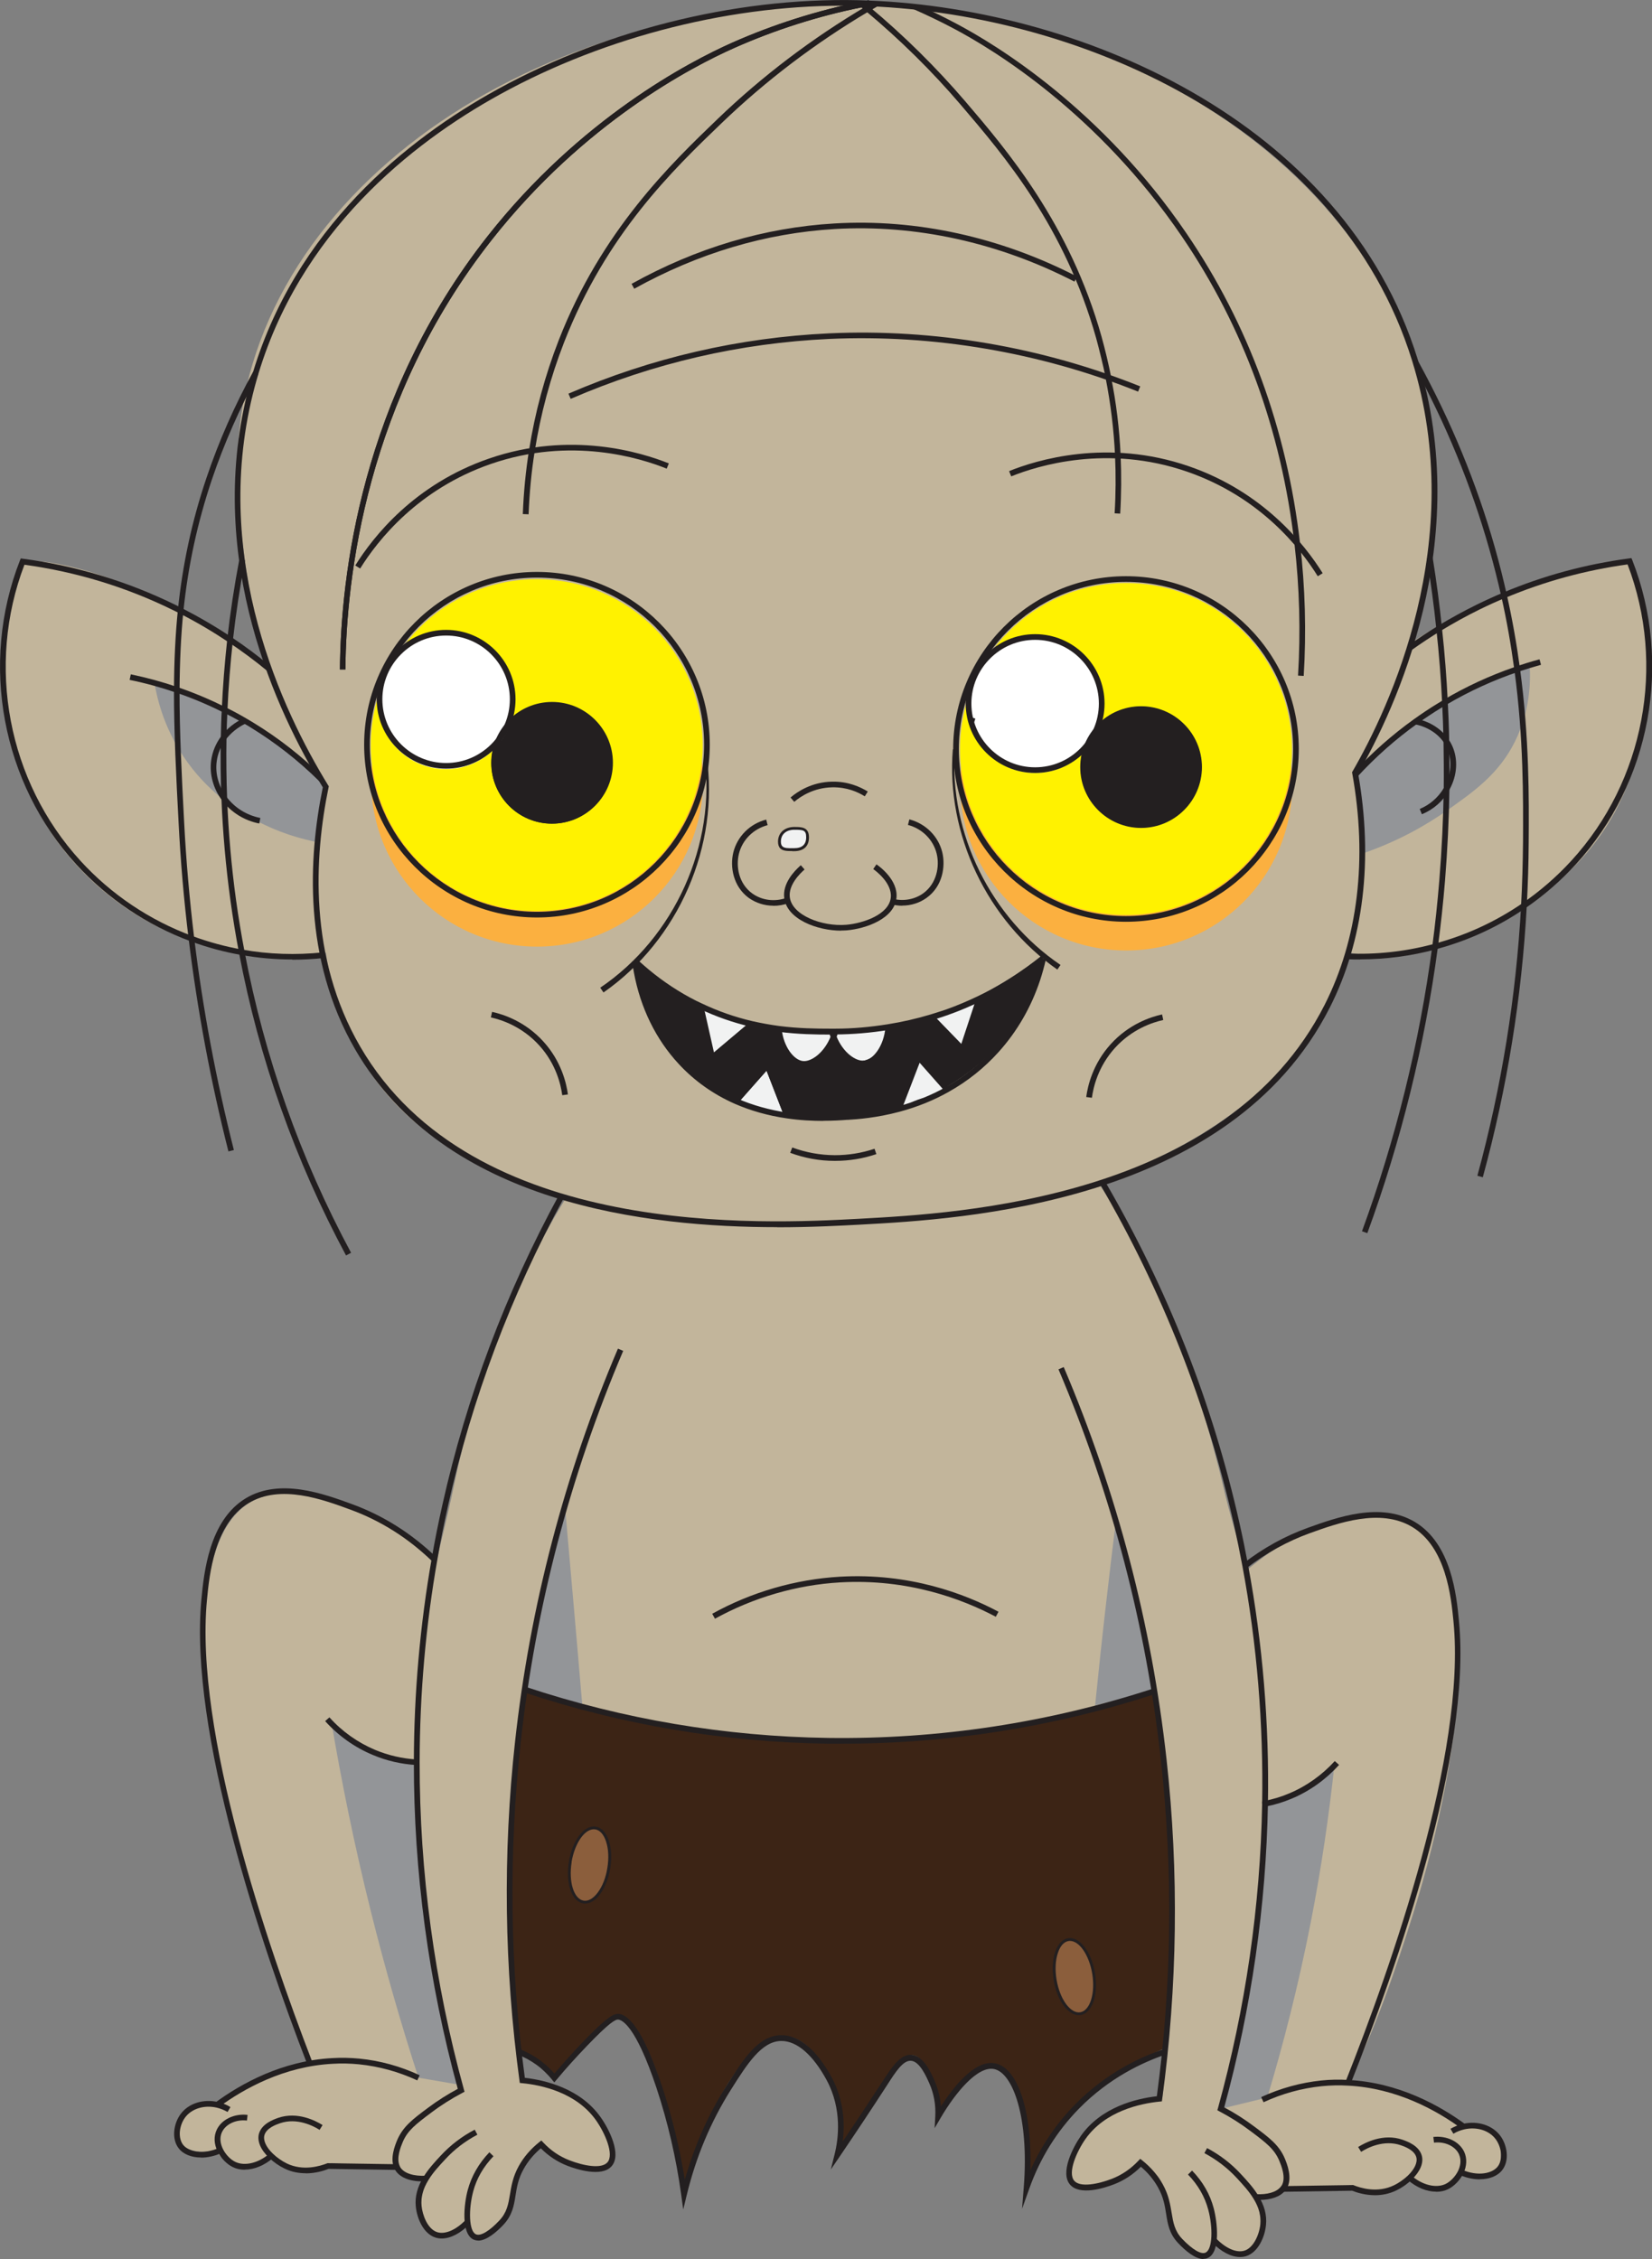 <?xml version="1.0" encoding="UTF-8"?>
<svg id="Layer_1" data-name="Layer 1" xmlns="http://www.w3.org/2000/svg" width="154.2" height="210.89" viewBox="0 0 154.2 210.89">
  <rect x="0" y="0" width="154.2" height="210.89" fill="#808080" stroke="none"/>
  <defs>
    <style>
      .cls-1 {
        fill: #3c2415;
      }

      .cls-1, .cls-2, .cls-3, .cls-4, .cls-5, .cls-6, .cls-7, .cls-8, .cls-9 {
        stroke-width: 0px;
      }

      .cls-2 {
        fill: #231f20;
      }

      .cls-3 {
        fill: #8b5e3c;
      }

      .cls-4 {
        fill: #c2b59b;
      }

      .cls-5 {
        fill: #939598;
      }

      .cls-6 {
        fill: #f1f2f2;
      }

      .cls-7 {
        fill: #fff200;
      }

      .cls-8 {
        fill: #fff;
      }

      .cls-9 {
        fill: #fbb040;
      }
    </style>
  </defs>
  <path class="cls-4" d="m153.81,59.05c-.03-1.51-.38-3.24-.78-4.57-.33-1.1-.64-1.95-1.26-1.95-4.7.03-13.05,2.92-19.73,7.26,1.21-4.33,1.86-9.22,1.86-14.73C133.91,20.43,108.9.47,78.06.47S21.09,20.46,22.2,45.06c.3,6.52,1.26,12.12,2.81,16.93-6.96-5.39-17-9.61-22.35-9.64-.62,0-.93,1.38-1.26,2.48-.4,1.33-1.02,4.27-1.1,5.78-.3,5.65.94,15.26,8.98,22.25,6.61,5.75,15,7.24,21.13,6.07,3.05,21.09,23.68,25.17,48.04,25.17s43.2-9.88,47.54-25.16c5.4,1.06,12.77-1.21,19.15-6.43,9.06-7.41,8.77-17.81,8.66-23.45Z"/>
  <path class="cls-4" d="m114.29,139.21c1.09,4.62,2.22,6.74,1.93,9.94-.94,10.36-17.35,12.54-36.38,13.35-12.27.52-35.33-.81-38.91-9.52-1.57-3.83,0-7.31,1.45-14.35,4.18-20.25,17.7-45.86,36.5-43.91,17.65,1.83,29.51,19.57,35.41,44.48Z"/>
  <ellipse class="cls-4" cx="28.52" cy="200.39" rx="2.22" ry="3.21" transform="translate(-173.29 215.88) rotate(-86.29)"/>
  <path class="cls-4" d="m54.83,196.59c-1.47-1.33-3.17-2.01-4.38-1.89-.27-.15-.58-.24-.98-.24-.5,0-.99-1.52-1.04-1.98-.02-.17-.1-.3-.21-.4.91-.98,1.61-1.91,2.03-2.65,4.23-7.46,6.4-12.56.2-28.14-6.83-17.17-19.52-23.84-26.12-21.49-7.74,2.76-5.82,21.11-.92,36.79,1.66,5.3,3.31,11.57,5.58,16.22-3.4.6-7.43,1.97-8.44,3.64-.49-.05-1.02,0-1.57.15-1.67.47-2.75,1.77-2.43,2.9.32,1.13,1.93,1.66,3.6,1.19.72,1.46,2.8,1.91,4.65,1.02.36-.18.69-.39.98-.64,1.84.47,4.03.79,6.38.94,1.9.12,3.51.11,4.87-.01.07.21.17.39.32.56.55.63,1.53.77,2.65.5-1.07,2.39-.92,4.76.4,5.45.91.48,2.16.02,3.29-1.04.09.69.35,1.17.77,1.34,1.09.44,2.92-1.51,3.57-4.26.08-.34.15-.98.25-1.3.16-.52.31-.99.42-1.43.03,0,.06,0,.09-.01.54-.11,1.24-1.22,1.6-1.61.05-.05.09-.12.14-.18.2.22.41.43.64.64,2.07,1.86,4.56,2.46,5.58,1.34s.16-3.55-1.9-5.41Z"/>
  <path class="cls-4" d="m137.78,198.62c-.42-.04-.81.01-1.17.13-2.28-2.07-7.06-3.98-10.73-4.42,2.41-4.65,4.46-10.66,6.02-15.66,4.9-15.68,6.82-34.03-.92-36.79-6.6-2.36-19.28,4.31-26.12,21.49-6.2,15.58-2.6,20.11.2,28.14.43,1.23,4.66-5.27,3.43,4.33-1.86.15-4.25,1.03-5.76,2.27-2.36,1.93-3.53,4.39-2.63,5.49.9,1.1,3.72.59,5.9-1.5.14-.13.26-.25.39-.37.68.83,1.68,1.13,1.93,1.87.76,2.28,1.5,7.27,4.09,6.84.42-.07.71-.65.88-1.5,1.23,1.26,2.53,1.84,3.38,1.36,1.04-.59,1.49-3.33.28-5.5.89.2,1.7.24,2.14.03.36-.17.53-.48.57-.86,1.42.4,3.09.52,4.86.23.55-.09,1.15-.16,1.76-.22.41.36,1.22.61,2.16.61,1.22,0,2.22-.41,2.41-.95.39-.03.78-.06,1.16-.09.39.33,1.11.55,1.93.55,1.24,0,2.25-.51,2.25-1.13,0-.05-.02-.09-.03-.14.04-.01.08-.03.12-.04.31.16.67.24,1.05.23,2.77-.11,2.72-.72,2.76-1.93.05-1.49-.92-2.31-2.32-2.45Z"/>
  <circle class="cls-9" cx="105.12" cy="73.24" r="15.49"/>
  <path class="cls-4" d="m54.83,196.59c-1.47-1.33-3.17-2.01-4.38-1.89-.27-.15-.58-.24-.98-.24-.5,0-.99-1.52-1.04-1.98-.02-.17-.1-.3-.21-.4.91-.98,1.61-1.91,2.03-2.65,4.23-7.46,6.4-12.56.2-28.14-6.83-17.17-19.52-23.84-26.12-21.49-7.74,2.76-5.82,21.11-.92,36.79,1.66,5.3,3.31,11.57,5.58,16.22-3.4.6-7.43,1.97-8.44,3.64-.49-.05-1.02,0-1.57.15-1.67.47-2.75,1.77-2.43,2.9.32,1.13,1.93,1.66,3.6,1.19.72,1.46,2.8,1.91,4.65,1.02.36-.18.69-.39.98-.64,1.84.47,4.03.79,6.38.94,1.9.12,3.51.11,4.87-.01.07.21.17.39.32.56.55.63,1.53.77,2.65.5-1.07,2.39-.92,4.76.4,5.45.91.48,2.16.02,3.29-1.04.09.69.35,1.17.77,1.34,1.09.44,2.92-1.51,3.57-4.26.08-.34.15-.98.25-1.3.16-.52.31-.99.42-1.43.03,0,.06,0,.09-.01.54-.11,1.24-1.22,1.6-1.61.05-.05.09-.12.14-.18.2.22.41.43.64.64,2.07,1.86,4.56,2.46,5.58,1.34s.16-3.55-1.9-5.41Z"/>
  <circle class="cls-7" cx="105.1" cy="69.92" r="15.49"/>
  <circle class="cls-2" cx="106.51" cy="71.61" r="5.64"/>
  <circle class="cls-8" cx="96.62" cy="65.79" r="6.36"/>
  <circle class="cls-9" cx="50.13" cy="72.88" r="15.49"/>
  <circle class="cls-7" cx="50.1" cy="69.56" r="15.49"/>
  <circle class="cls-2" cx="51.51" cy="71.25" r="5.64"/>
  <circle class="cls-8" cx="41.63" cy="65.44" r="6.36"/>
  <path class="cls-1" d="m49.13,157.53c-.75,5.44-1.32,11.46-1.54,17.99-.2,5.83.12,11.08.65,16.02.53.06.77.09,1.37.51,1.52,1.05,1.9,1.76,1.98,2.2,5.07-5.99,5.58-6.14,6.16-5.95,3.18,1.07,5.22,9.88,6.08,16.84,2.13-9.37,6.54-15.32,9.58-15.05,3.74.34,6.32,8.49,4.58,11.49,1.56-2.39,3.59-5.98,4.67-7.42,1.43-1.91,1.9-2.37,2.56-2.3,1.56.16,2.82,4.92,2.15,5.71,1.49-2.65,3.93-5.14,5.55-4.84,2.02.38,3.59,5.62,2.8,11.23,1.16-2.17,4.26-7.6,7.01-9.5,1.42-.98,4.56-2.64,5.79-3.16.95-4.73,1.01-10.21.67-17.51-.27-5.87-.27-11.7-1.7-15.78-6.14,1.99-16.88,4.47-27.84,4.47-13.67,0-23.89-2.33-30.54-4.96Z"/>
  <path class="cls-2" d="m97.39,89.07s-8.21,7.24-19.09,7.35c-14.45.14-18.83-6.82-18.83-6.82.8,9.02,8.19,14.99,18.56,14.75,10.37-.24,18.28-7.64,19.36-15.28Z"/>
  <path class="cls-6" d="m72.52,95.91c1.45.25,3.47.34,5.46.33s3.39-.17,4.7-.36c.11,1.52-.64,2.74-1.94,3.11s-2.18-.8-2.96-2.14c-.62,1.41-1.5,2.66-2.74,2.45-1.58-.27-2.27-1.6-2.52-3.39Z"/>
  <path class="cls-6" d="m86.69,94.9c1.02.99,2.04,1.97,3.07,2.96l1.52-4.52c-.63.31-1.35.62-2.17.9-.88.3-1.7.52-2.42.66Z"/>
  <path class="cls-6" d="m88.28,101.63c-1.02-.99-1.61-1.79-2.63-2.77l-1.52,4.52c.63-.31,1.32-.71,2.17-.9,1-.22,1.26-.7,1.99-.85Z"/>
  <path class="cls-6" d="m68.68,102.8c1.02-.99,1.92-2.18,2.94-3.16.73,1.45,1.09,2.95,1.6,4.46-.63-.31-1.29-.06-2.32-.52-.99-.44-1.33-.74-2.22-.78Z"/>
  <path class="cls-6" d="m65.59,94.21c.33,1.38.5,3.03.83,4.41,1.39-.83,2.45-2.06,3.69-3.06-.78-.13-2.14-.6-2.43-.7-1.03-.35-1.74-.54-2.09-.65Z"/>
  <g>
    <path class="cls-6" d="m75.37,78.16c0,.79-.47,1.15-1.25,1.15s-1.37.03-1.37-.75.6-1.24,1.39-1.24,1.24.05,1.24.84Z"/>
    <path class="cls-2" d="m73.94,79.45c-.47,0-.87-.01-1.11-.25-.14-.14-.21-.35-.21-.63,0-.82.61-1.37,1.52-1.37.67,0,1.37,0,1.37.97,0,.83-.49,1.29-1.39,1.29h-.09s-.06,0-.09,0Zm.2-1.99c-.76,0-1.25.43-1.25,1.1,0,.21.04.35.14.45.18.18.56.18,1.01.17h.09c.74,0,1.12-.34,1.12-1.02s-.29-.7-1.1-.7Z"/>
  </g>
  <g>
    <ellipse class="cls-3" cx="100.28" cy="184.52" rx="1.83" ry="3.5" transform="translate(-28.59 18.7) rotate(-9.33)"/>
    <path class="cls-2" d="m100.69,188.12c-.48,0-.96-.3-1.39-.87-.46-.61-.8-1.47-.95-2.41-.15-.94-.11-1.86.13-2.59.25-.76.68-1.22,1.21-1.31,1.08-.18,2.19,1.26,2.52,3.27h0c.33,2.01-.26,3.72-1.34,3.9-.06,0-.12.01-.18.01Zm-.81-6.93s-.09,0-.14.01c-.43.07-.79.47-1,1.13-.23.69-.27,1.56-.12,2.47.15.9.47,1.72.9,2.3.42.55.88.82,1.31.75.92-.15,1.42-1.77,1.12-3.6h0c-.29-1.74-1.2-3.06-2.08-3.06Z"/>
  </g>
  <g>
    <ellipse class="cls-3" cx="55.03" cy="174.1" rx="3.5" ry="1.83" transform="translate(-125.69 200.18) rotate(-80.67)"/>
    <path class="cls-2" d="m54.62,177.7c-.06,0-.12,0-.18-.01-1.08-.18-1.67-1.89-1.34-3.9h0c.33-2.01,1.44-3.45,2.52-3.27.53.09.96.55,1.21,1.31.24.73.29,1.65.13,2.59-.15.94-.49,1.8-.95,2.41-.42.57-.91.87-1.39.87Zm-1.26-3.87h0c-.3,1.83.2,3.45,1.12,3.6.43.07.9-.2,1.31-.75.44-.58.76-1.4.9-2.3.15-.9.11-1.78-.12-2.47-.22-.66-.57-1.06-1-1.13-.93-.15-1.91,1.22-2.22,3.05Z"/>
  </g>
  <path class="cls-5" d="m113.94,196.87c1.29-4.67,2.47-10.08,3.23-16.13.56-4.44.82-8.57.89-12.34.88-.17,2.13-.52,3.48-1.26,1.4-.76,2.38-1.65,3.01-2.31-.49,4.55-1.19,9.46-2.21,14.67-1.17,5.95-2.57,11.4-4.05,16.31-1.45.35-2.91.71-4.36,1.06Z"/>
  <path class="cls-5" d="m42.89,194.63c-1.17-4.33-2.26-9.34-3-14.94-.74-5.59-1-10.7-1-15.19-1.02-.06-2.69-.29-4.52-1.16-1.61-.77-2.73-1.73-3.41-2.43.93,5.48,2.11,11.32,3.64,17.46,1.38,5.55,2.89,10.75,4.46,15.59,1.28.22,2.56.44,3.84.66Z"/>
  <path class="cls-5" d="m49.13,157.53c.34-2.68.82-5.55,1.46-8.6.64-3.01,1.37-5.81,2.14-8.37.28,3.18.56,6.37.84,9.55.27,3.06.53,6.12.79,9.18l-5.23-1.77Z"/>
  <path class="cls-5" d="m107.76,157.87c-.42-2.59-.94-5.33-1.59-8.19-.62-2.73-1.3-5.31-2.01-7.72-.33,2.7-.66,5.43-.97,8.18-.35,3.05-.67,6.07-.97,9.06,1.85-.44,3.7-.89,5.55-1.33Z"/>
  <path class="cls-5" d="m127.16,79.7c0-1.18-.04-2.46-.17-3.83-.12-1.28-.28-2.46-.48-3.55,1.58-1.72,3.77-3.77,6.66-5.7,3.62-2.41,7.06-3.76,9.61-4.54.1,1.57.04,4.29-1.36,7.12-1.52,3.07-3.84,4.69-6.44,6.52-1.7,1.19-4.31,2.76-7.83,3.97Z"/>
  <path class="cls-5" d="m29.63,78.62c.26-1.72.52-3.45.77-5.17-1.61-1.77-4.08-4.1-7.54-6.16-3.22-1.91-6.22-2.95-8.44-3.54.27,1.64.99,4.55,3.13,7.48,2.22,3.04,4.82,4.52,6.06,5.21,2.36,1.31,4.54,1.89,6.03,2.18Z"/>
  <path class="cls-2" d="m72.53,114.56c-12.03,0-30.97-2.1-39.37-16.58-4.91-8.46-4.37-17.96-3.03-24.48-4.32-7.05-10.91-21.13-7.05-36.79,3.56-14.44,14.18-23.13,22.46-27.87C55.81,2.96,68.42-.26,80.13.02c20.29.48,45.28,11.17,52.2,33.52,5.27,17-2.09,32.64-5.56,38.67,1.43,8.07.51,15.63-2.65,21.86-9.33,18.37-34.37,19.74-43.79,20.25-1.89.1-4.6.25-7.79.25ZM78.72.53c-11.21,0-23.13,3.17-32.92,8.77-8.19,4.69-18.69,13.28-22.21,27.53-3.83,15.54,2.77,29.52,7.04,36.48l.06.09-.02.1c-1.33,6.43-1.9,15.84,2.95,24.2,10.47,18.04,37.72,16.55,46.67,16.07,9.34-.51,34.16-1.86,43.35-19.96,3.12-6.15,4.02-13.63,2.58-21.62l-.02-.1.05-.08c3.41-5.9,10.79-21.45,5.56-38.33C124.97,11.6,100.22,1.02,80.11.55c-.46-.01-.93-.02-1.39-.02Z"/>
  <path class="cls-2" d="m27.27,89.57c-1.59,0-3.18-.14-4.75-.42-1.6-.28-3.2-.71-4.73-1.28-4.06-1.5-7.74-3.97-10.66-7.16C.16,73.09-1.91,61.95,1.86,52.32l.08-.19.21.03c4.96.66,9.75,2.11,14.23,4.31.21.1.41.2.62.31,1.61.83,3.17,1.74,4.62,2.71,1.26.84,2.49,1.76,3.65,2.72l-.34.41c-1.15-.95-2.37-1.85-3.61-2.68-1.44-.96-2.97-1.87-4.57-2.68-.2-.11-.4-.21-.61-.31-4.37-2.15-9.03-3.57-13.86-4.23-3.59,9.4-1.55,20.23,5.24,27.65,2.86,3.13,6.48,5.56,10.46,7.02,1.51.56,3.07.98,4.64,1.26,2.48.44,5,.52,7.49.26l.06.53c-.96.1-1.92.15-2.88.15Z"/>
  <path class="cls-2" d="m126.93,89.57c-.4,0-.8,0-1.19-.03l.02-.53c2.66.12,5.33-.17,7.94-.85l.19-.06c2.93-.78,5.69-2.05,8.2-3.77,1.66-1.14,3.21-2.48,4.59-3.99,6.79-7.42,8.83-18.25,5.24-27.65-3.93.54-7.78,1.59-11.43,3.13-.76.31-1.58.68-2.43,1.1-1.2.59-2.41,1.26-3.58,1.97-.91.56-1.81,1.15-2.75,1.82l-.31-.43c.95-.67,1.86-1.28,2.78-1.84,1.19-.72,2.41-1.39,3.63-1.99.86-.42,1.69-.8,2.46-1.12,3.76-1.59,7.72-2.66,11.78-3.2l.21-.03.08.19c3.77,9.63,1.71,20.78-5.27,28.4-1.41,1.54-2.99,2.91-4.68,4.07-2.5,1.72-5.25,3-8.17,3.8h0s-.2.06-.2.06c-2.33.63-4.71.94-7.09.94Z"/>
  <path class="cls-2" d="m29.78,72.91c-1.92-1.9-4.07-3.58-6.4-5.01-.23-.14-.44-.27-.65-.38-.65-.38-1.27-.71-1.9-1.02-1.43-.72-2.91-1.34-4.41-1.85-1.4-.48-2.81-.87-4.32-1.18l.11-.52c1.53.32,2.96.71,4.38,1.2,1.52.52,3.02,1.15,4.47,1.88.63.31,1.27.65,1.93,1.04.21.12.43.25.64.38,2.38,1.45,4.56,3.16,6.51,5.09l-.37.38Z"/>
  <path class="cls-2" d="m24.21,76.88c-1.42-.28-2.66-1.06-3.5-2.19-.81-1.08-1.17-2.43-1-3.69.11-.81.43-1.59.93-2.26.54-.72,1.26-1.3,2.1-1.69l.22.48c-.75.35-1.41.88-1.9,1.53-.45.6-.74,1.3-.83,2.01-.16,1.13.17,2.33.9,3.3.76,1.03,1.88,1.73,3.17,1.99l-.1.52Z"/>
  <path class="cls-2" d="m126.71,72.51l-.39-.36c1.71-1.86,3.62-3.55,5.66-5.01.73-.52,1.47-1.02,2.2-1.46.13-.08.27-.17.41-.25l.16-.1c2.1-1.24,4.31-2.26,6.6-3.05h0s.18-.07.18-.07c.66-.22,1.35-.44,2.17-.66l.14.51c-.74.21-1.37.4-1.97.6l-.17.06c-2.31.78-4.56,1.81-6.68,3.06l-.16.1c-.13.08-.27.16-.4.24-.72.44-1.45.93-2.17,1.44-2.01,1.44-3.89,3.1-5.58,4.94Z"/>
  <path class="cls-2" d="m132.72,76.01l-.2-.49c.96-.4,1.73-1.08,2.25-1.96l.03-.06c.68-1.19.77-2.56.26-3.68-.06-.14-.15-.29-.27-.48-.59-.88-1.58-1.5-2.71-1.72l.1-.52c1.27.24,2.38.95,3.05,1.95.14.21.23.38.31.55.58,1.25.49,2.78-.24,4.1h0s-.03.07-.03.07c-.58,1.02-1.46,1.79-2.54,2.24Z"/>
  <path class="cls-2" d="m53.27,37.24l-.21-.49c7.75-3.35,15.93-5.24,24.32-5.63,9.82-.45,19.86,1.26,29.05,4.95l-.2.49c-9.11-3.66-19.08-5.36-28.82-4.92-8.32.38-16.44,2.26-24.13,5.59Z"/>
  <path class="cls-2" d="m59.21,26.97l-.26-.47c6.04-3.36,12.41-5.26,18.95-5.64,7.65-.45,15.48,1.27,22.63,4.96l-.24.47c-7.07-3.65-14.81-5.35-22.36-4.91-6.46.38-12.75,2.26-18.72,5.57Z"/>
  <path class="cls-2" d="m33.61,53.07l-.45-.28c1.68-2.7,5.52-7.58,12.48-9.98,7.63-2.64,14.28-.56,16.79.45l-.2.49c-2.45-.99-8.95-3.02-16.41-.44-6.8,2.35-10.56,7.12-12.2,9.76Z"/>
  <path class="cls-2" d="m123,53.79c-1.64-2.64-5.4-7.41-12.2-9.76-7.46-2.58-13.96-.55-16.41.44l-.2-.49c2.51-1.02,9.16-3.09,16.79-.45,6.95,2.4,10.8,7.29,12.48,9.98l-.45.28Z"/>
  <path class="cls-2" d="m74.14,74.86l-.35-.41c.63-.54,1.98-1.45,3.88-1.48,1.5-.03,2.62.49,3.33.92l-.28.45c-.64-.4-1.67-.87-3.04-.84-1.73.03-2.97.86-3.54,1.35Z"/>
  <path class="cls-2" d="m78.51,86.88c-2.22,0-5.08-1.06-5.31-3.07-.16-1.33.91-2.48,1.55-3.04l.35.4c-.46.4-1.51,1.45-1.38,2.58.2,1.69,3.01,2.77,5.28,2.58,1.53-.13,4.01-.94,4.15-2.57.12-1.36-1.46-2.5-1.64-2.63l.3-.44c.34.23,2.02,1.49,1.87,3.11-.18,1.97-2.87,2.9-4.64,3.05-.17.01-.36.02-.54.02Z"/>
  <path class="cls-2" d="m72.18,84.55c-.82,0-1.61-.25-2.28-.72-1.47-1.07-1.78-2.91-1.45-4.26.37-1.49,1.55-2.67,3.07-3.06l.13.52c-1.33.35-2.36,1.37-2.68,2.68-.29,1.18-.02,2.78,1.25,3.7.91.65,2.11.8,3.21.4l.18.5c-.47.17-.95.25-1.43.25Z"/>
  <path class="cls-2" d="m84.21,84.55c-.31,0-.62-.04-.93-.11l.12-.52c.99.23,2,.03,2.78-.53,1.26-.92,1.54-2.52,1.25-3.7-.32-1.3-1.35-2.33-2.68-2.68l.13-.52c1.52.4,2.7,1.57,3.07,3.06.33,1.35.02,3.2-1.45,4.26-.66.48-1.46.73-2.28.73Z"/>
  <path class="cls-2" d="m49.33,48.01l-.53-.02c.08-2.06.27-4.01.58-5.95.55-3.52,1.49-6.99,2.78-10.3,3.98-10.21,10.5-16.48,14.82-20.63,4.17-4.01,8.83-7.54,13.85-10.51.18-.11.36-.22.55-.32l.26-.15.27.46-.26.15c-.18.11-.36.21-.55.32-4.98,2.95-9.61,6.46-13.75,10.44-4.54,4.36-10.75,10.34-14.69,20.44-1.28,3.28-2.2,6.71-2.75,10.19-.31,1.93-.49,3.86-.57,5.9Z"/>
  <path class="cls-2" d="m104.57,47.95l-.53-.03c.11-1.78.12-3.59.04-5.37-.11-2.43-.41-4.87-.88-7.26v-.06c-.25-1.19-.55-2.43-.88-3.65-2.94-10.43-8.54-16.99-12.63-21.78-2.69-3.15-5.68-6.1-8.89-8.78l-.17-.14c-.11-.09-.21-.18-.32-.26-.07-.06-.11-.09-.16-.13l.35-.4s.07.06.11.09c.14.11.24.2.35.29l.17.14c3.24,2.7,6.25,5.68,8.96,8.84,3.89,4.55,9.77,11.44,12.73,21.98.34,1.23.64,2.48.89,3.74v.06c.48,2.36.78,4.83.89,7.28.08,1.8.07,3.63-.04,5.43Z"/>
  <path class="cls-2" d="m32.26,62.5h-.53c.07-8.67,1.96-25.44,13.79-40.46,8.65-10.99,18.84-16.28,22.81-18.05,3.86-1.71,7.92-3,12.08-3.84.16-.03.32-.06.47-.09h.06s.12-.04.12-.04l.1.11-.18.17v.06-.05l.14.22h-.11s.01.04.01.04c-.17.04-.35.07-.52.1-4.12.83-8.14,2.11-11.97,3.81-3.94,1.75-14.03,6.99-22.61,17.89-11.74,14.9-13.61,31.54-13.68,40.14ZM80.99.52v.06-.06Z"/>
  <path class="cls-2" d="m32.26,62.5h-.53c.07-8.67,1.96-25.44,13.79-40.46,8.65-10.99,18.84-16.28,22.81-18.05,3.86-1.71,7.92-3,12.08-3.84.16-.03.32-.06.47-.09h.06s.12-.04.12-.04l.1.11-.18.17v.06-.05l.14.22h-.11s.01.04.01.04c-.17.04-.35.07-.52.1-4.12.83-8.14,2.11-11.97,3.81-3.94,1.75-14.03,6.99-22.61,17.89-11.74,14.9-13.61,31.54-13.68,40.14ZM80.99.52v.06-.06Z"/>
  <path class="cls-2" d="m121.69,63.1l-.53-.03c.25-4.08.14-8.21-.33-12.28-1.23-10.61-4.76-20.27-10.51-28.71-7.82-11.5-17.51-17.41-21.31-19.42-1.23-.65-2.46-1.24-3.64-1.76l-.09-.06.2-.19.1-.23c1.19.52,2.43,1.12,3.67,1.78,3.84,2.03,13.61,8,21.5,19.59,5.8,8.51,9.36,18.25,10.6,28.94.48,4.1.59,8.27.34,12.38Z"/>
  <path class="cls-2" d="m21.32,107.48c-1.66-6.54-2.9-13.21-3.71-19.82-.45-3.65-.76-7.31-.94-10.86-.23-4.36-.44-8.49-.43-12.4.01-2.71.13-5.14.36-7.42.44-4.28,1.31-8.34,2.68-12.39,1.14-3.39,2.61-6.72,4.35-9.89l.47.26c-1.73,3.14-3.18,6.44-4.32,9.8-1.35,4.02-2.22,8.03-2.66,12.28-.23,2.26-.34,4.67-.36,7.37-.01,3.9.2,8.01.43,12.37.18,3.54.5,7.18.94,10.82.8,6.59,2.05,13.23,3.7,19.76l-.52.13Z"/>
  <path class="cls-2" d="m32.3,117.2c-4.77-8.89-8.13-18.4-9.99-28.25-.3-1.57-.57-3.21-.8-4.88-.43-3.15-.72-6.36-.84-9.52-.08-1.84-.1-3.74-.06-5.65.02-.95.04-1.81.09-2.64.09-2.13.27-4.34.51-6.57.28-2.5.66-5.01,1.13-7.47l.52.1c-.46,2.44-.84,4.94-1.12,7.43-.24,2.22-.42,4.42-.51,6.54-.04.83-.07,1.69-.09,2.63-.03,1.9-.01,3.79.06,5.62.12,3.14.4,6.33.83,9.46.23,1.66.5,3.29.8,4.85,1.85,9.8,5.19,19.26,9.94,28.1l-.47.25Z"/>
  <path class="cls-2" d="m127.63,115.12l-.5-.18c3.15-8.6,5.36-17.55,6.56-26.59.27-2.02.49-4.11.66-6.19.23-2.86.37-5.73.41-8.52.02-1.54,0-3.04-.02-4.43-.03-1.28-.07-2.5-.13-3.62-.11-2.27-.29-4.58-.54-6.86-.22-2.15-.52-4.37-.87-6.58l.53-.08c.36,2.23.65,4.45.87,6.61.25,2.29.43,4.61.54,6.89.06,1.13.11,2.35.13,3.64.03,1.4.04,2.9.02,4.45-.04,2.81-.18,5.69-.41,8.56-.17,2.09-.4,4.19-.67,6.22-1.21,9.08-3.43,18.07-6.59,26.7Z"/>
  <path class="cls-2" d="m138.41,109.9l-.51-.14c2.25-8.25,3.62-16.73,4.08-25.21.11-2.04.16-3.97.18-5.9.02-4.11.06-9.74-.81-16.14-.32-2.35-.71-4.6-1.22-6.85-.32-1.42-.69-2.9-1.12-4.41-1.68-5.93-4.07-11.73-7.09-17.24l.47-.26c3.04,5.54,5.45,11.38,7.14,17.35.43,1.52.8,3.01,1.12,4.43.51,2.27.91,4.53,1.23,6.9.87,6.44.84,12.09.81,16.22-.01,1.94-.07,3.88-.18,5.92-.46,8.52-1.84,17.04-4.1,25.32Z"/>
  <path class="cls-2" d="m39.42,203.64c-1.2,0-2.12-.38-2.53-1.06-.03-.05-.06-.1-.08-.16-.44-.93.07-2.16.26-2.63.55-1.28,1.47-1.97,2.88-3.02.88-.66,1.81-1.25,2.78-1.77-2.73-10-4.11-20.26-4.1-30.5.01-6.41.58-12.84,1.68-19.09.27-1.59.61-3.26.99-4.96,2.25-10.06,5.91-19.77,10.87-28.88l.47.25c-4.94,9.06-8.58,18.73-10.82,28.74-.38,1.7-.71,3.36-.98,4.94-1.1,6.22-1.66,12.61-1.67,19-.01,10.26,1.38,20.55,4.13,30.56l.06.21-.19.1c-1,.53-1.98,1.14-2.89,1.83-1.5,1.12-2.24,1.7-2.69,2.77-.18.43-.62,1.5-.28,2.23.02.04.03.07.05.11.34.57,1.25.86,2.4.8l.03.53c-.12,0-.24.01-.36.01Z"/>
  <path class="cls-2" d="m41.22,208.97c-.2,0-.4-.03-.58-.09-1.1-.35-1.72-1.75-1.83-2.91-.09-.91.15-1.81.72-2.75.46-.75,1.07-1.41,1.61-1.99.91-.98,1.97-1.79,3.17-2.42l.25.47c-1.14.6-2.16,1.38-3.02,2.32-.52.56-1.12,1.2-1.55,1.91-.51.83-.72,1.62-.64,2.42.08.82.54,2.15,1.46,2.45.73.23,1.75-.2,2.65-1.14l.38.37c-.85.88-1.79,1.36-2.61,1.36Z"/>
  <path class="cls-2" d="m44.63,209.16c-.14,0-.28-.03-.41-.08-1.22-.53-.91-3.36-.56-4.64.35-1.3,1.03-2.48,2.02-3.52l.38.37c-.93.97-1.57,2.07-1.89,3.28-.44,1.65-.42,3.72.26,4.01.42.19,1.24-.29,2.17-1.28.72-.76.85-1.54,1-2.44.13-.78.27-1.66.82-2.65.47-.85,1.12-1.6,1.92-2.24l.19-.15.17.18c.71.76,1.55,1.33,2.48,1.68,1.27.49,2.95.83,3.52.18.64-.74-.23-2.73-1.05-3.9-1.84-2.63-5.13-3.32-6.92-3.49l-.21-.02-.03-.21c-1.43-10.51-1.57-21.18-.41-31.69,1.39-12.61,4.62-24.94,9.6-36.65l.49.21c-4.96,11.66-8.18,23.94-9.56,36.5-1.15,10.4-1.02,20.95.38,31.36,1.92.22,5.2,1,7.09,3.7.77,1.09,1.97,3.45,1.01,4.55-.94,1.08-3.38.25-4.11-.03-.93-.36-1.77-.91-2.5-1.64-.66.56-1.2,1.21-1.6,1.93-.51.91-.64,1.71-.76,2.48-.15.95-.3,1.84-1.13,2.73-.67.71-1.59,1.48-2.36,1.48Z"/>
  <path class="cls-2" d="m117.55,205.37c-.11,0-.23,0-.35-.01l.03-.53c1.04.06,1.9-.18,2.29-.66.04-.05.08-.1.11-.14.45-.73-.06-1.93-.22-2.32-.46-1.08-1.2-1.66-2.7-2.78-.9-.68-1.87-1.29-2.89-1.83l-.19-.1.06-.21c2.57-9.31,3.95-18.87,4.12-28.41.13-7.42-.48-14.88-1.84-22.17-.25-1.33-.52-2.65-.8-3.92-2.49-11.12-6.7-21.82-12.52-31.79l.46-.27c5.85,10.02,10.08,20.76,12.58,31.94.29,1.28.56,2.6.81,3.94,1.36,7.32,1.98,14.82,1.85,22.28-.17,9.52-1.54,19.05-4.08,28.34.98.52,1.91,1.12,2.78,1.77,1.41,1.05,2.34,1.74,2.87,2.99.19.46.77,1.85.18,2.82-.05.08-.1.15-.16.21-.45.55-1.31.85-2.38.85Z"/>
  <path class="cls-2" d="m115.75,210.7c-.82,0-1.76-.48-2.61-1.36l.38-.37c.9.93,1.91,1.37,2.65,1.13.82-.26,1.37-1.46,1.47-2.45.08-.8-.13-1.59-.65-2.42-.43-.71-1.03-1.34-1.55-1.91-.86-.93-1.88-1.71-3.02-2.32l.25-.47c1.19.63,2.26,1.45,3.16,2.43.54.58,1.15,1.24,1.61,1.99.58.93.82,1.83.73,2.75-.11,1.15-.74,2.55-1.83,2.91-.19.06-.38.09-.58.09Z"/>
  <path class="cls-2" d="m112.34,210.89c-.78,0-1.69-.77-2.36-1.48-.84-.88-.98-1.78-1.13-2.73-.12-.77-.25-1.57-.76-2.48-.4-.72-.94-1.37-1.6-1.93-.73.73-1.57,1.28-2.5,1.64-.93.36-3.2,1.08-4.11.03-.95-1.1.25-3.46,1.01-4.55,1.9-2.7,5.17-3.48,7.09-3.7,1.4-10.4,1.53-20.95.38-31.36-1.38-12.55-4.6-24.84-9.56-36.5l.49-.21c4.98,11.71,8.21,24.04,9.6,36.65,1.16,10.52,1.02,21.18-.41,31.69l-.03.21-.21.02c-1.79.18-5.07.87-6.92,3.49-.82,1.17-1.69,3.15-1.05,3.9.56.65,2.24.31,3.51-.18.93-.36,1.77-.93,2.48-1.69l.17-.18.19.15c.8.64,1.45,1.39,1.92,2.24.55.99.69,1.88.82,2.65.15.9.27,1.68.99,2.44.94.98,1.75,1.47,2.17,1.28.68-.3.7-2.36.26-4.01-.32-1.21-.96-2.32-1.89-3.28l.38-.37c1,1.03,1.68,2.22,2.02,3.52.34,1.28.66,4.11-.56,4.64-.13.06-.27.08-.41.08Z"/>
  <path class="cls-2" d="m78.61,162.78c-.45,0-.89,0-1.34,0-9.66-.14-19.21-1.75-28.38-4.8l.17-.51c9.12,3.03,18.62,4.63,28.22,4.77,10.36.14,20.58-1.41,30.4-4.62l.17.51c-9.45,3.09-19.27,4.65-29.23,4.65Z"/>
  <path class="cls-2" d="m66.74,151.12l-.26-.47c3.66-2.03,7.78-3.22,11.92-3.46,6.46-.37,11.61,1.57,14.8,3.27l-.25.47c-3.13-1.66-8.2-3.57-14.52-3.21-4.06.23-8.1,1.41-11.69,3.39Z"/>
  <path class="cls-2" d="m136.46,198.74c-2.34-1.72-6.08-3.81-10.63-4.04-.8-.05-1.62-.03-2.45.05-1.86.19-3.69.69-5.44,1.5l-.22-.48c1.8-.83,3.69-1.35,5.61-1.55.85-.09,1.7-.1,2.53-.05,4.68.24,8.52,2.38,10.92,4.14l-.32.43Z"/>
  <path class="cls-2" d="m138.12,203.45c-.6,0-1.25-.14-1.89-.42l.21-.49c1.53.67,2.87.35,3.36-.29.48-.62.39-1.76-.19-2.55-.61-.82-1.76-1.18-2.92-.92-.35.08-.7.21-1.03.41l-.27-.46c.38-.22.78-.38,1.19-.47,1.37-.3,2.73.14,3.46,1.12.64.86.88,2.29.19,3.19-.43.57-1.21.87-2.1.87Z"/>
  <path class="cls-2" d="m134.05,204.6c-.87,0-1.82-.38-2.65-1.1l.17-.2v-.27s.1,0,.1,0l.07.07c1.03.89,2.31,1.2,3.19.78.45-.22.9-.68,1.16-1.2.19-.39.36-.98.09-1.58-.35-.75-1.31-1.2-2.33-1.08l-.06-.53c1.25-.14,2.43.43,2.88,1.39.28.61.25,1.34-.09,2.04-.31.62-.85,1.17-1.4,1.44-.34.17-.72.25-1.12.25Z"/>
  <path class="cls-2" d="m128.35,204.93c-.92,0-1.71-.25-2.14-.42l-6.48.1v-.53s6.58-.1,6.58-.1l.05.02c.62.25,2.21.76,3.76,0,.44-.21.91-.54,1.28-.89.64-.61.93-1.24.8-1.73-.19-.68-1.11-1-1.46-1.12-1.58-.54-3.11.25-3.69.62l-.28-.45c.65-.41,2.35-1.3,4.14-.68.42.15,1.53.53,1.8,1.48.19.69-.15,1.49-.95,2.26-.41.4-.92.75-1.42.99-.68.33-1.37.45-2,.45Z"/>
  <path class="cls-2" d="m118.12,168.65l-.05-.26h-.27s0-.22,0-.22l.22-.05c.79-.15,1.57-.38,2.31-.7,1.61-.67,3.08-1.72,4.26-3.02l.4.36c-1.23,1.36-2.76,2.46-4.45,3.16-.78.33-1.59.57-2.42.73Z"/>
  <path class="cls-2" d="m28.64,192.6c-4.18-10.85-11.02-30.9-9.84-43.31.23-2.39.7-7.35,4.14-9.42,3.18-1.92,7.26-.43,9.96.56,2.89,1.06,5.53,2.73,7.84,4.96l-.37.38c-2.26-2.18-4.84-3.81-7.66-4.84-2.6-.96-6.54-2.4-9.51-.61-3.2,1.93-3.66,6.72-3.88,9.02-1.18,12.31,5.64,32.27,9.8,43.07l-.5.19Z"/>
  <path class="cls-2" d="m63.77,206.23l-.19-1.38c-.47-3.41-1.25-6.75-2.3-9.93-1.96-5.89-3.25-6.38-3.61-6.39h0c-.24,0-.8.29-2.88,2.46-.99,1.03-1.95,2.09-2.84,3.16l-.21.25-.2-.25c-.44-.53-.93-1.01-1.47-1.4-.54-.39-1.13-.71-1.74-.95l.19-.5c.66.25,1.29.6,1.87,1.02.49.36.95.78,1.36,1.25.85-1,1.74-1.99,2.66-2.95,2.34-2.44,2.89-2.61,3.28-2.62,1.24.04,2.62,2.31,4.1,6.75.93,2.81,1.65,5.75,2.13,8.74.88-3.12,2.16-6.03,3.82-8.66,1.63-2.59,3.04-4.82,5.17-4.84,1.67-.03,3.34,1.39,4.72,3.94,1.18,2.19,1.23,4.41,1.03,5.99,1.28-1.9,2.5-3.74,3.63-5.48l.04-.06c.92-1.42,1.72-2.65,2.77-2.55,1.13.1,1.81,1.68,2.14,2.44.33.75.53,1.55.58,2.38,1.13-1.77,3.18-4.41,5.06-4.03,2.15.41,3.46,4.51,3.3,9.98,1.02-2.29,2.41-4.35,4.16-6.13,2.89-2.95,6.11-4.45,8.31-5.18l.17.5c-2.14.72-5.28,2.18-8.1,5.05-2.07,2.12-3.63,4.62-4.64,7.46l-.68,1.9.16-2.01c.51-6.48-1.01-10.7-2.78-11.04-1.52-.3-3.58,2.17-4.99,4.58l-.55.94.06-1.09c.06-1.09-.13-2.13-.55-3.08-.27-.61-.89-2.05-1.7-2.12-.75-.07-1.45,1.03-2.27,2.31l-.04.06c-1.34,2.07-2.8,4.27-4.35,6.55l-.84,1.23.36-1.45c.35-1.4.71-4.17-.74-6.88-1.28-2.37-2.78-3.67-4.23-3.67h-.02c-1.83.02-3.17,2.13-4.72,4.59-1.85,2.94-3.23,6.22-4.09,9.76l-.33,1.36Z"/>
  <path class="cls-2" d="m52.48,102.24c-.13-.99-.58-2.92-2.14-4.64-1.6-1.77-3.52-2.4-4.52-2.62l.11-.52c1.06.23,3.1.9,4.8,2.78,1.66,1.83,2.14,3.88,2.28,4.93l-.53.07Z"/>
  <path class="cls-2" d="m77.95,108.37h-.05c-1.42,0-2.81-.26-4.14-.75l.19-.5c1.27.47,2.6.71,3.96.72,1.28,0,2.52-.2,3.72-.6l.17.5c-1.24.42-2.53.63-3.84.63Z"/>
  <path class="cls-2" d="m101.92,102.48l-.53-.07c.14-1.05.62-3.1,2.28-4.93,1.7-1.88,3.74-2.55,4.8-2.78l.11.52c-1,.22-2.92.85-4.52,2.62-1.56,1.73-2.01,3.65-2.14,4.64Z"/>
  <path class="cls-2" d="m50.12,85.65c-8.89,0-16.13-7.24-16.13-16.13s7.24-16.13,16.13-16.13,16.13,7.24,16.13,16.13-7.24,16.13-16.13,16.13Zm0-31.73c-8.6,0-15.6,7-15.6,15.6s7,15.6,15.6,15.6,15.6-7,15.6-15.6-7-15.6-15.6-15.6Z"/>
  <path class="cls-2" d="m51.53,76.89c-3.13,0-5.68-2.55-5.68-5.68s2.55-5.68,5.68-5.68,5.68,2.55,5.68,5.68-2.55,5.68-5.68,5.68Zm0-10.83c-2.84,0-5.15,2.31-5.15,5.15s2.31,5.15,5.15,5.15,5.15-2.31,5.15-5.15-2.31-5.15-5.15-5.15Z"/>
  <path class="cls-2" d="m41.64,71.76c-3.57,0-6.48-2.91-6.48-6.48s2.91-6.48,6.48-6.48,6.48,2.91,6.48,6.48-2.91,6.48-6.48,6.48Zm0-12.43c-3.28,0-5.95,2.67-5.95,5.95s2.67,5.95,5.95,5.95,5.95-2.67,5.95-5.95-2.67-5.95-5.95-5.95Z"/>
  <path class="cls-2" d="m105.1,86.05c-8.89,0-16.13-7.24-16.13-16.13s7.24-16.13,16.13-16.13,16.13,7.24,16.13,16.13-7.24,16.13-16.13,16.13Zm0-31.73c-8.6,0-15.6,7-15.6,15.6s7,15.6,15.6,15.6,15.6-7,15.6-15.6-7-15.6-15.6-15.6Z"/>
  <path class="cls-2" d="m106.51,77.29c-3.13,0-5.68-2.55-5.68-5.68s2.55-5.68,5.68-5.68,5.68,2.55,5.68,5.68-2.55,5.68-5.68,5.68Zm0-10.83c-2.84,0-5.15,2.31-5.15,5.15s2.31,5.15,5.15,5.15,5.15-2.31,5.15-5.15-2.31-5.15-5.15-5.15Z"/>
  <path class="cls-2" d="m96.62,72.16c-3.57,0-6.48-2.91-6.48-6.48s2.91-6.48,6.48-6.48,6.48,2.91,6.48,6.48-2.91,6.48-6.48,6.48Zm0-12.43c-3.28,0-5.95,2.67-5.95,5.95s2.67,5.95,5.95,5.95,5.95-2.67,5.95-5.95-2.67-5.95-5.95-5.95Z"/>
  <path class="cls-2" d="m56.02,92.21c6.94-4.69,10.87-13.36,9.73-21.69,0,0,.19-.02.19-.02,1.27,8.43-2.61,17.28-9.61,22.15,0,0-.3-.44-.3-.44h0Z"/>
  <path class="cls-2" d="m98.7,90.52c-6.53-4.57-10.41-12.62-9.76-20.57,0,0,.17.01.17.01-.52,7.86,3.39,15.72,9.88,20.12,0,0-.3.44-.3.44h0Z"/>
  <path class="cls-2" d="m90.9,67.49l-.5-.17.06-.18c.03-.08.05-.16.08-.23l.5.18c-.02.07-.05.14-.07.22l-.06.19Z"/>
  <path class="cls-2" d="m77.64,96.58h-.11c-1.38,0-3-.02-4.87-.26-.9-.12-1.73-.27-2.54-.46-1.68-.39-3.31-.96-4.83-1.69-.44-.21-.81-.39-1.14-.58-1.59-.86-3.09-1.91-4.46-3.12-.22-.19-.42-.37-.61-.56l.37-.38c.19.18.38.36.59.54,1.34,1.18,2.81,2.21,4.36,3.05.33.18.68.36,1.12.56,1.49.71,3.08,1.27,4.72,1.65.8.18,1.61.33,2.49.45,1.83.23,3.44.25,4.8.25h.11c.1,0,.2,0,.3,0,1.63,0,3.28-.15,4.91-.41,1.38-.22,2.73-.53,4.02-.92.69-.21,1.19-.38,1.49-.48.98-.35,1.97-.77,2.93-1.23,1.59-.76,3.1-1.66,4.51-2.66.44-.31.89-.65,1.38-1.03l.33.42c-.5.39-.96.73-1.4,1.05-1.43,1.02-2.97,1.93-4.59,2.71-.97.47-1.97.89-2.98,1.25-.3.11-.81.29-1.52.49-1.31.39-2.69.71-4.09.93-1.66.27-3.33.41-4.98.42-.1,0-.2,0-.32,0Z"/>
  <path class="cls-2" d="m76.85,104.64c-.98,0-2.16-.05-3.43-.24-1.73-.25-3.35-.71-4.84-1.36-2.01-.89-3.77-2.14-5.23-3.72-2.13-2.29-3.57-5.24-4.18-8.53-.07-.36-.12-.7-.16-1.03l.53-.07c.04.32.09.66.16,1,.6,3.23,1.96,6.01,4.05,8.26,1.41,1.53,3.12,2.74,5.06,3.6,1.44.63,3.02,1.07,4.7,1.32,2.41.36,4.49.22,5.49.16h.09c.92-.07,2.64-.18,4.75-.75,1.59-.43,3.09-1.04,4.45-1.8,1.7-.95,3.22-2.17,4.52-3.62,1.68-1.88,2.95-4.08,3.77-6.54.2-.59.37-1.22.52-1.87l.52.12c-.15.66-.33,1.31-.53,1.92-.84,2.53-2.14,4.79-3.88,6.72-1.34,1.49-2.91,2.74-4.66,3.72-1.4.79-2.93,1.41-4.57,1.85-2.16.58-3.98.71-4.85.76h-.09c-.49.04-1.25.09-2.17.09Z"/>
  <polygon class="cls-2" points="73.21 104.23 71.55 99.95 68.88 102.97 68.48 102.62 71.74 98.94 73.7 104.04 73.21 104.23"/>
  <polygon class="cls-2" points="73.21 104.23 71.55 99.95 68.88 102.97 68.48 102.62 71.74 98.94 73.7 104.04 73.21 104.23"/>
  <polygon class="cls-2" points="84.14 103.63 83.64 103.44 85.66 98.2 88.6 101.53 88.2 101.88 85.84 99.21 84.14 103.63"/>
  <polygon class="cls-2" points="89.96 98.45 86.76 95.15 87.14 94.78 89.73 97.45 91.15 93.15 91.66 93.32 89.96 98.45"/>
  <polygon class="cls-2" points="66.31 99.21 65.14 94 65.66 93.88 66.64 98.24 70.01 95.4 70.35 95.81 66.31 99.21"/>
  <path class="cls-2" d="m75.05,99.59c-.06,0-.13,0-.19-.01-1.03-.13-2.23-1.47-2.43-3.49l.53-.05c.18,1.73,1.16,2.91,1.97,3.01.78.1,2-.76,2.62-2.32v-.02c.06-.15.11-.31.16-.47l.51.15c-.04.15-.09.3-.14.45l-.02.06c-.7,1.79-2.02,2.69-3,2.69Z"/>
  <path class="cls-2" d="m80.54,99.54c-.99,0-2.32-.94-2.98-2.65l-.02-.05c-.06-.14-.11-.3-.15-.46l.52-.13c.04.15.09.3.15.44l.02.06c.61,1.52,1.82,2.36,2.59,2.26.85-.1,1.84-1.38,1.98-3.13l.53.04c-.16,2.1-1.37,3.48-2.44,3.61-.06,0-.12.01-.18.01Z"/>
  <path class="cls-2" d="m38.87,164.77c-1.4-.08-2.77-.39-4.07-.94-1.69-.7-3.23-1.8-4.45-3.16l.4-.35c1.17,1.31,2.64,2.35,4.25,3.03,1.24.52,2.55.82,3.89.9l-.03.53Z"/>
  <path class="cls-2" d="m126.09,194.54l-.5-.2c4.28-10.77,11.28-30.68,10.08-42.97-.22-2.26-.68-6.95-3.88-8.84-2.97-1.76-6.9-.35-9.51.59-2.11.76-4.09,1.86-5.91,3.26l-.33-.42c1.86-1.44,3.9-2.57,6.05-3.34,2.7-.97,6.77-2.44,9.96-.55,3.43,2.03,3.91,6.91,4.13,9.25,1.21,12.4-5.82,32.4-10.12,43.22Z"/>
  <path class="cls-2" d="m20.43,196.7l-.32-.43c2.4-1.76,6.24-3.9,10.92-4.14.82-.05,1.68-.03,2.53.05,1.92.19,3.81.71,5.61,1.55l-.22.48c-1.75-.81-3.58-1.31-5.44-1.5-.82-.08-1.65-.1-2.44-.05-4.55.23-8.3,2.32-10.64,4.04Z"/>
  <path class="cls-2" d="m18.77,201.41c-.89,0-1.67-.3-2.1-.87-.69-.9-.45-2.33.19-3.19.73-.99,2.1-1.43,3.47-1.12.41.09.81.24,1.18.47l-.27.46c-.33-.19-.68-.33-1.03-.41-1.17-.26-2.32.1-2.93.92-.58.79-.67,1.93-.19,2.55.49.64,1.83.96,3.36.29l.21.49c-.64.28-1.29.42-1.89.42Z"/>
  <path class="cls-2" d="m22.84,202.55c-.4,0-.78-.08-1.12-.25-.55-.27-1.09-.82-1.4-1.44-.35-.7-.38-1.43-.09-2.04.45-.96,1.63-1.53,2.88-1.39l-.06.53c-1.02-.12-1.98.33-2.33,1.08-.28.59-.1,1.19.09,1.58.26.52.7.98,1.16,1.2.88.42,2.16.11,3.19-.78l.07-.07h.1v.27s.17.2.17.2c-.83.72-1.78,1.1-2.65,1.1Z"/>
  <path class="cls-2" d="m28.54,202.88c-.63,0-1.32-.11-2-.45-.5-.24-1-.59-1.42-.99-.8-.76-1.13-1.56-.95-2.25.27-.95,1.38-1.33,1.79-1.48,1.81-.62,3.5.27,4.15.67l-.28.45c-.58-.37-2.11-1.16-3.69-.62-.35.12-1.27.44-1.46,1.12-.13.48.16,1.12.8,1.73.37.36.84.68,1.28.9,1.54.75,3.14.24,3.76,0l.05-.02,6.58.1v.53s-6.48-.1-6.48-.1c-.43.17-1.21.42-2.14.42Z"/>
</svg>